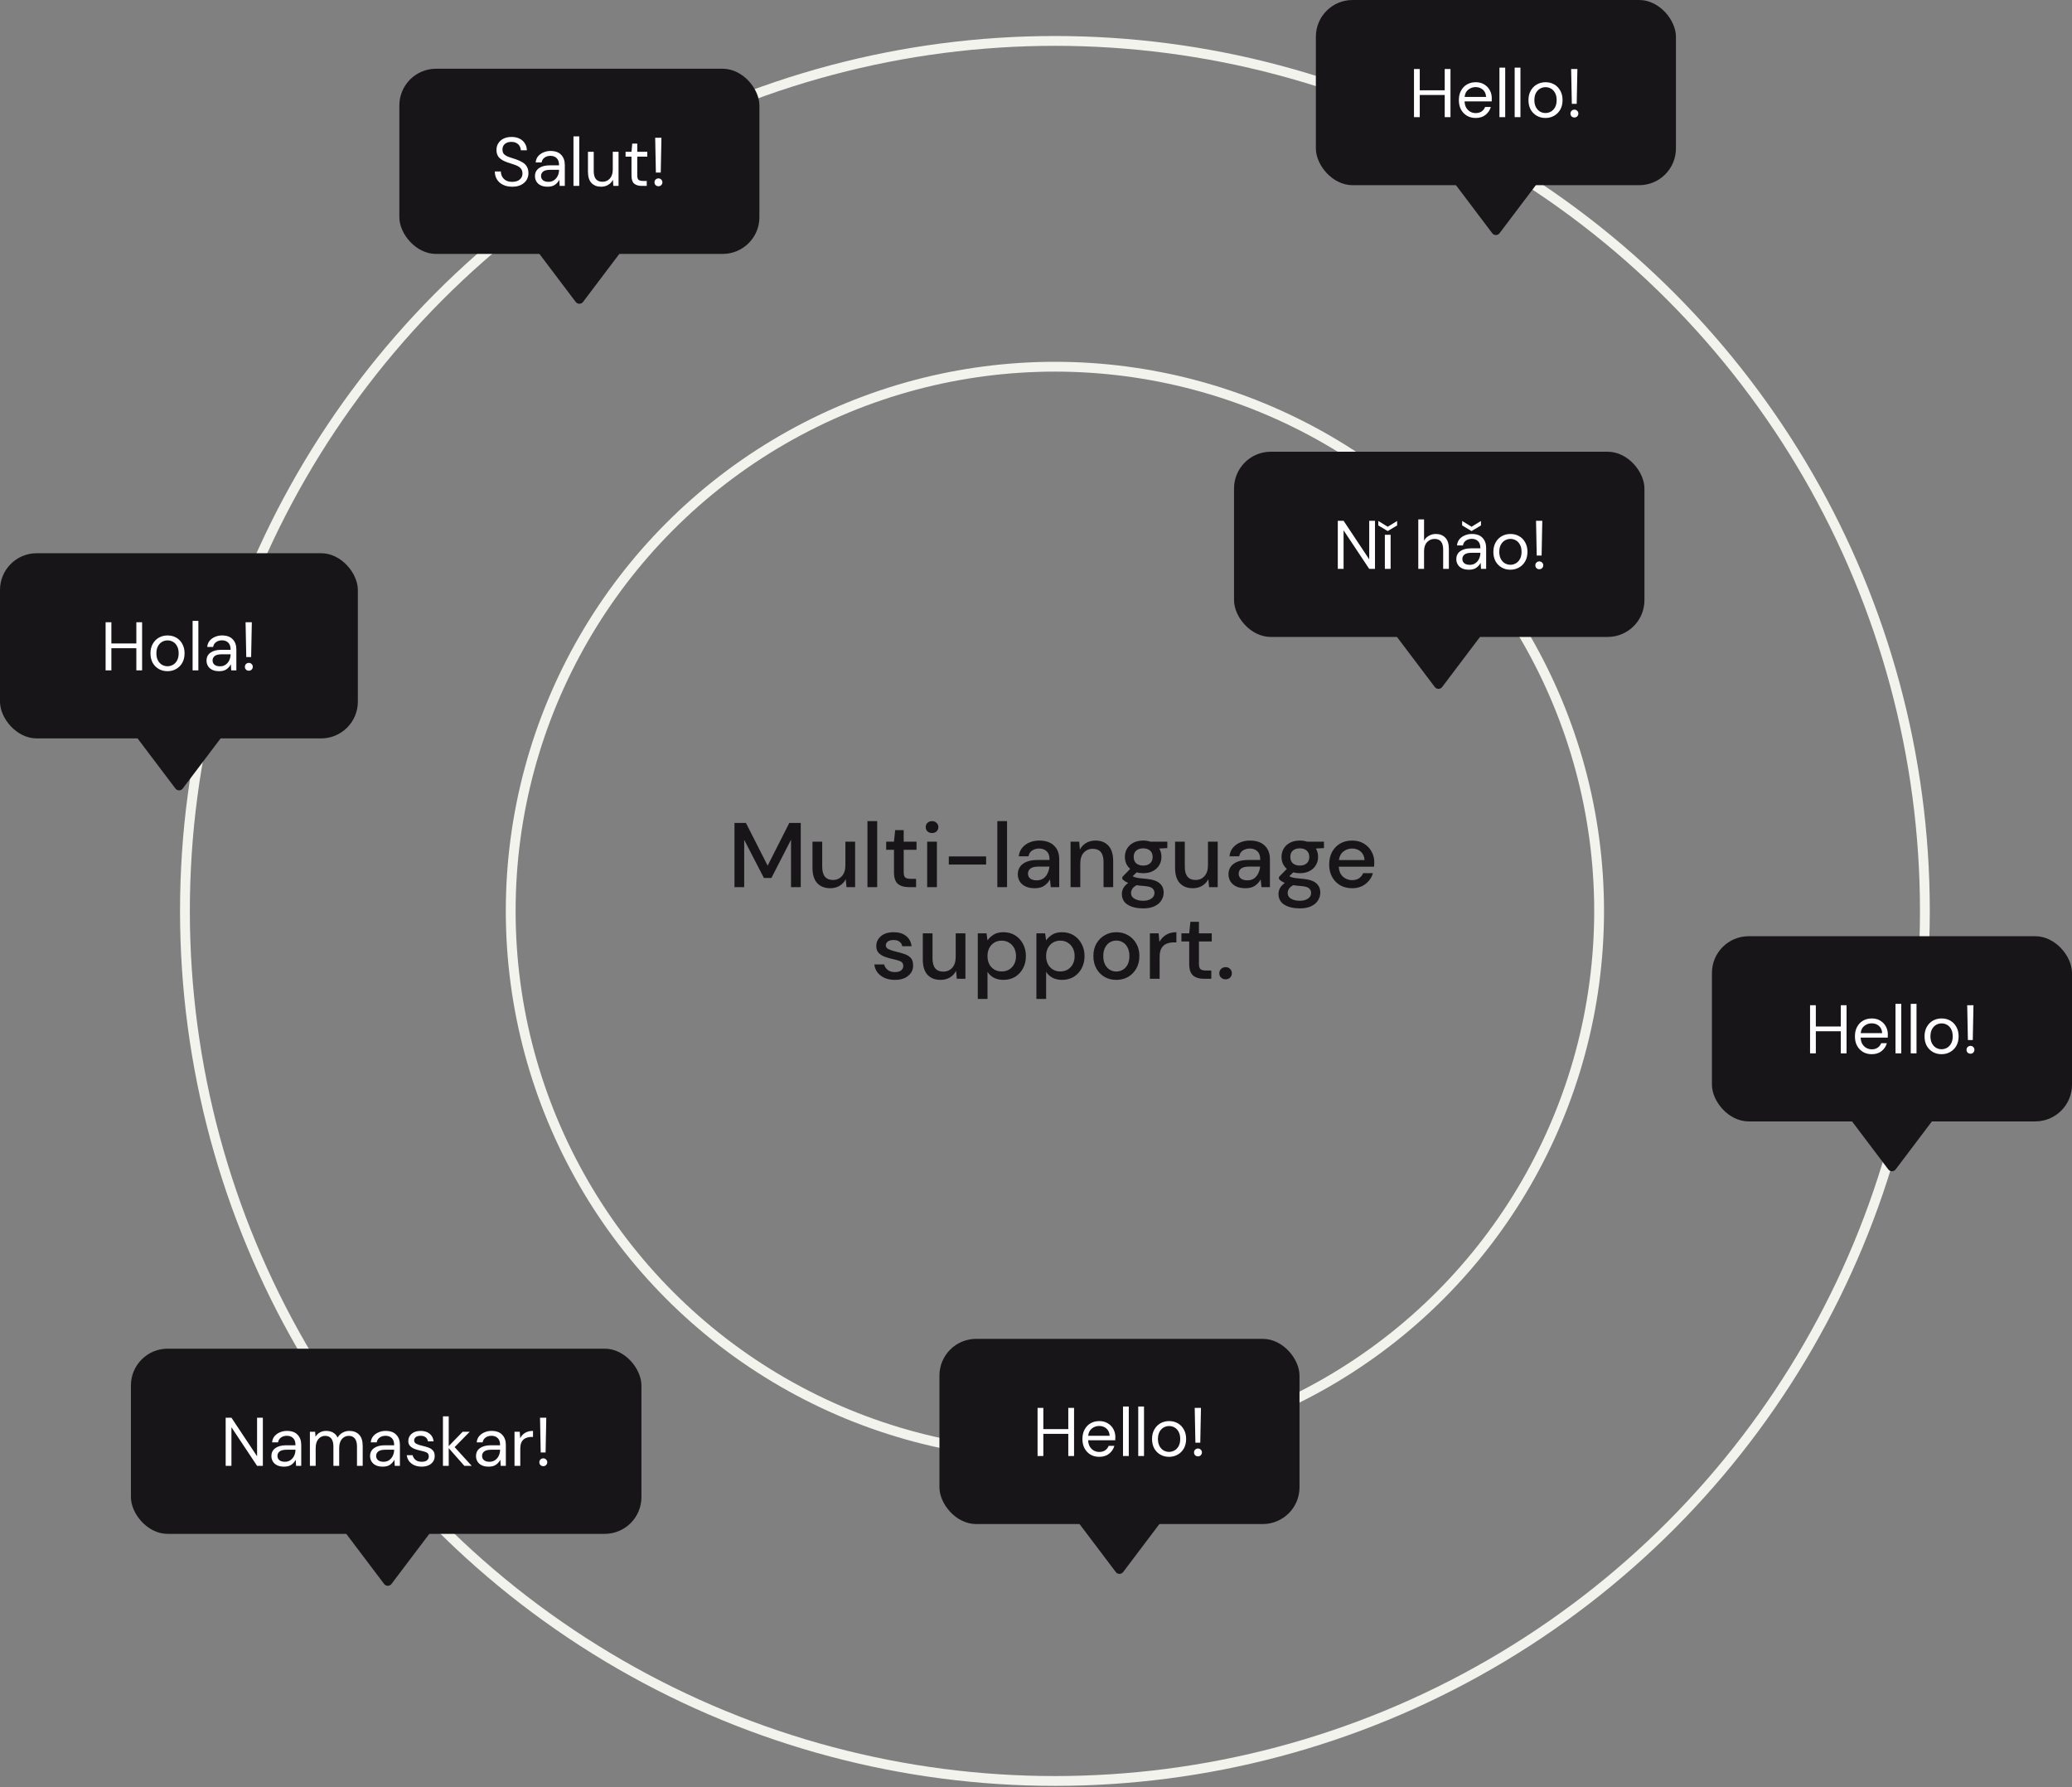 <svg width="633" height="546" viewBox="0 0 633 546" fill="none" xmlns="http://www.w3.org/2000/svg">
<rect x="0" y="0" width="633" height="546" fill="#808080" stroke="none"/>
<path d="M224.384 271V251.4H227.884L234.52 264.448L241.128 251.4H244.628V271H241.66V256.524L235.668 268.2H233.372L227.352 256.552V271H224.384ZM253.622 271.336C251.942 271.336 250.617 270.813 249.646 269.768C248.694 268.723 248.218 267.164 248.218 265.092V257.112H251.186V264.784C251.186 267.472 252.288 268.816 254.49 268.816C255.592 268.816 256.497 268.424 257.206 267.64C257.916 266.856 258.27 265.736 258.27 264.28V257.112H261.238V271H258.606L258.382 268.564C257.953 269.423 257.318 270.104 256.478 270.608C255.657 271.093 254.705 271.336 253.622 271.336ZM265.014 271V250.84H267.982V271H265.014ZM277.564 271C276.202 271 275.119 270.673 274.316 270.02C273.514 269.348 273.112 268.163 273.112 266.464V259.604H270.732V257.112H273.112L273.476 253.584H276.08V257.112H280V259.604H276.08V266.464C276.08 267.229 276.239 267.761 276.556 268.06C276.892 268.34 277.462 268.48 278.264 268.48H279.86V271H277.564ZM284.741 254.48C284.181 254.48 283.714 254.312 283.341 253.976C282.986 253.621 282.809 253.183 282.809 252.66C282.809 252.137 282.986 251.708 283.341 251.372C283.714 251.017 284.181 250.84 284.741 250.84C285.301 250.84 285.758 251.017 286.113 251.372C286.486 251.708 286.673 252.137 286.673 252.66C286.673 253.183 286.486 253.621 286.113 253.976C285.758 254.312 285.301 254.48 284.741 254.48ZM283.257 271V257.112H286.225V271H283.257ZM289.863 264.112V261.62H301.259V264.112H289.863ZM304.69 271V250.84H307.658V271H304.69ZM316.12 271.336C314.944 271.336 313.974 271.14 313.208 270.748C312.443 270.356 311.874 269.843 311.5 269.208C311.127 268.555 310.94 267.845 310.94 267.08C310.94 265.736 311.463 264.672 312.508 263.888C313.554 263.104 315.047 262.712 316.988 262.712H320.628V262.46C320.628 261.377 320.33 260.565 319.732 260.024C319.154 259.483 318.398 259.212 317.464 259.212C316.643 259.212 315.924 259.417 315.308 259.828C314.711 260.22 314.347 260.808 314.216 261.592H311.248C311.342 260.584 311.678 259.725 312.256 259.016C312.854 258.288 313.6 257.737 314.496 257.364C315.411 256.972 316.41 256.776 317.492 256.776C319.434 256.776 320.936 257.289 322 258.316C323.064 259.324 323.596 260.705 323.596 262.46V271H321.02L320.768 268.62C320.376 269.385 319.807 270.029 319.06 270.552C318.314 271.075 317.334 271.336 316.12 271.336ZM316.708 268.928C317.511 268.928 318.183 268.741 318.724 268.368C319.284 267.976 319.714 267.463 320.012 266.828C320.33 266.193 320.526 265.493 320.6 264.728H317.296C316.12 264.728 315.28 264.933 314.776 265.344C314.291 265.755 314.048 266.268 314.048 266.884C314.048 267.519 314.282 268.023 314.748 268.396C315.234 268.751 315.887 268.928 316.708 268.928ZM327.057 271V257.112H329.689L329.913 259.548C330.342 258.689 330.968 258.017 331.789 257.532C332.629 257.028 333.59 256.776 334.673 256.776C336.353 256.776 337.669 257.299 338.621 258.344C339.592 259.389 340.077 260.948 340.077 263.02V271H337.137V263.328C337.137 260.64 336.036 259.296 333.833 259.296C332.732 259.296 331.817 259.688 331.089 260.472C330.38 261.256 330.025 262.376 330.025 263.832V271H327.057ZM349.256 266.744C348.528 266.744 347.856 266.66 347.24 266.492L346.036 267.668C346.242 267.799 346.494 267.911 346.792 268.004C347.091 268.097 347.511 268.181 348.052 268.256C348.594 268.331 349.331 268.405 350.264 268.48C352.112 268.648 353.447 269.096 354.268 269.824C355.09 270.533 355.5 271.485 355.5 272.68C355.5 273.501 355.276 274.276 354.828 275.004C354.399 275.751 353.718 276.348 352.784 276.796C351.87 277.263 350.694 277.496 349.256 277.496C347.315 277.496 345.738 277.123 344.524 276.376C343.33 275.648 342.732 274.537 342.732 273.044C342.732 272.465 342.882 271.887 343.18 271.308C343.498 270.748 343.992 270.216 344.664 269.712C344.272 269.544 343.927 269.367 343.628 269.18C343.348 268.975 343.096 268.769 342.872 268.564V267.892L345.28 265.428C344.198 264.495 343.656 263.272 343.656 261.76C343.656 260.845 343.871 260.015 344.3 259.268C344.748 258.503 345.392 257.896 346.232 257.448C347.072 257 348.08 256.776 349.256 256.776C350.04 256.776 350.768 256.888 351.44 257.112H356.62V259.072L354.156 259.212C354.604 259.977 354.828 260.827 354.828 261.76C354.828 262.693 354.604 263.533 354.156 264.28C353.727 265.027 353.092 265.624 352.252 266.072C351.431 266.52 350.432 266.744 349.256 266.744ZM349.256 264.42C350.115 264.42 350.806 264.196 351.328 263.748C351.87 263.281 352.14 262.628 352.14 261.788C352.14 260.929 351.87 260.276 351.328 259.828C350.806 259.38 350.115 259.156 349.256 259.156C348.379 259.156 347.67 259.38 347.128 259.828C346.606 260.276 346.344 260.929 346.344 261.788C346.344 262.628 346.606 263.281 347.128 263.748C347.67 264.196 348.379 264.42 349.256 264.42ZM345.532 272.764C345.532 273.567 345.887 274.164 346.596 274.556C347.306 274.967 348.192 275.172 349.256 275.172C350.283 275.172 351.114 274.948 351.748 274.5C352.383 274.071 352.7 273.492 352.7 272.764C352.7 272.223 352.486 271.756 352.056 271.364C351.627 270.991 350.815 270.757 349.62 270.664C348.724 270.608 347.931 270.524 347.24 270.412C346.587 270.767 346.139 271.149 345.896 271.56C345.654 271.971 345.532 272.372 345.532 272.764ZM364.392 271.336C362.712 271.336 361.386 270.813 360.416 269.768C359.464 268.723 358.988 267.164 358.988 265.092V257.112H361.956V264.784C361.956 267.472 363.057 268.816 365.26 268.816C366.361 268.816 367.266 268.424 367.976 267.64C368.685 266.856 369.04 265.736 369.04 264.28V257.112H372.008V271H369.376L369.152 268.564C368.722 269.423 368.088 270.104 367.248 270.608C366.426 271.093 365.474 271.336 364.392 271.336ZM380.487 271.336C379.311 271.336 378.341 271.14 377.575 270.748C376.81 270.356 376.241 269.843 375.867 269.208C375.494 268.555 375.307 267.845 375.307 267.08C375.307 265.736 375.83 264.672 376.875 263.888C377.921 263.104 379.414 262.712 381.355 262.712H384.995V262.46C384.995 261.377 384.697 260.565 384.099 260.024C383.521 259.483 382.765 259.212 381.831 259.212C381.01 259.212 380.291 259.417 379.675 259.828C379.078 260.22 378.714 260.808 378.583 261.592H375.615C375.709 260.584 376.045 259.725 376.623 259.016C377.221 258.288 377.967 257.737 378.863 257.364C379.778 256.972 380.777 256.776 381.859 256.776C383.801 256.776 385.303 257.289 386.367 258.316C387.431 259.324 387.963 260.705 387.963 262.46V271H385.387L385.135 268.62C384.743 269.385 384.174 270.029 383.427 270.552C382.681 271.075 381.701 271.336 380.487 271.336ZM381.075 268.928C381.878 268.928 382.55 268.741 383.091 268.368C383.651 267.976 384.081 267.463 384.379 266.828C384.697 266.193 384.893 265.493 384.967 264.728H381.663C380.487 264.728 379.647 264.933 379.143 265.344C378.658 265.755 378.415 266.268 378.415 266.884C378.415 267.519 378.649 268.023 379.115 268.396C379.601 268.751 380.254 268.928 381.075 268.928ZM397.108 266.744C396.38 266.744 395.708 266.66 395.092 266.492L393.888 267.668C394.093 267.799 394.345 267.911 394.644 268.004C394.943 268.097 395.363 268.181 395.904 268.256C396.445 268.331 397.183 268.405 398.116 268.48C399.964 268.648 401.299 269.096 402.12 269.824C402.941 270.533 403.352 271.485 403.352 272.68C403.352 273.501 403.128 274.276 402.68 275.004C402.251 275.751 401.569 276.348 400.636 276.796C399.721 277.263 398.545 277.496 397.108 277.496C395.167 277.496 393.589 277.123 392.376 276.376C391.181 275.648 390.584 274.537 390.584 273.044C390.584 272.465 390.733 271.887 391.032 271.308C391.349 270.748 391.844 270.216 392.516 269.712C392.124 269.544 391.779 269.367 391.48 269.18C391.2 268.975 390.948 268.769 390.724 268.564V267.892L393.132 265.428C392.049 264.495 391.508 263.272 391.508 261.76C391.508 260.845 391.723 260.015 392.152 259.268C392.6 258.503 393.244 257.896 394.084 257.448C394.924 257 395.932 256.776 397.108 256.776C397.892 256.776 398.62 256.888 399.292 257.112H404.472V259.072L402.008 259.212C402.456 259.977 402.68 260.827 402.68 261.76C402.68 262.693 402.456 263.533 402.008 264.28C401.579 265.027 400.944 265.624 400.104 266.072C399.283 266.52 398.284 266.744 397.108 266.744ZM397.108 264.42C397.967 264.42 398.657 264.196 399.18 263.748C399.721 263.281 399.992 262.628 399.992 261.788C399.992 260.929 399.721 260.276 399.18 259.828C398.657 259.38 397.967 259.156 397.108 259.156C396.231 259.156 395.521 259.38 394.98 259.828C394.457 260.276 394.196 260.929 394.196 261.788C394.196 262.628 394.457 263.281 394.98 263.748C395.521 264.196 396.231 264.42 397.108 264.42ZM393.384 272.764C393.384 273.567 393.739 274.164 394.448 274.556C395.157 274.967 396.044 275.172 397.108 275.172C398.135 275.172 398.965 274.948 399.6 274.5C400.235 274.071 400.552 273.492 400.552 272.764C400.552 272.223 400.337 271.756 399.908 271.364C399.479 270.991 398.667 270.757 397.472 270.664C396.576 270.608 395.783 270.524 395.092 270.412C394.439 270.767 393.991 271.149 393.748 271.56C393.505 271.971 393.384 272.372 393.384 272.764ZM413.068 271.336C411.706 271.336 410.492 271.037 409.428 270.44C408.383 269.824 407.562 268.975 406.964 267.892C406.367 266.809 406.068 265.549 406.068 264.112C406.068 262.656 406.358 261.377 406.936 260.276C407.534 259.175 408.355 258.316 409.4 257.7C410.464 257.084 411.696 256.776 413.096 256.776C414.459 256.776 415.644 257.084 416.652 257.7C417.66 258.297 418.444 259.1 419.004 260.108C419.564 261.116 419.844 262.227 419.844 263.44C419.844 263.627 419.835 263.832 419.816 264.056C419.816 264.261 419.807 264.495 419.788 264.756H408.98C409.074 266.1 409.512 267.127 410.296 267.836C411.099 268.527 412.023 268.872 413.068 268.872C413.908 268.872 414.608 268.685 415.168 268.312C415.747 267.92 416.176 267.397 416.456 266.744H419.424C419.051 268.051 418.304 269.143 417.184 270.02C416.083 270.897 414.711 271.336 413.068 271.336ZM413.068 259.212C412.079 259.212 411.202 259.511 410.436 260.108C409.671 260.687 409.204 261.564 409.036 262.74H416.876C416.82 261.657 416.438 260.799 415.728 260.164C415.019 259.529 414.132 259.212 413.068 259.212ZM273.415 299.336C271.661 299.336 270.214 298.907 269.075 298.048C267.937 297.189 267.283 296.051 267.115 294.632H270.111C270.261 295.267 270.615 295.817 271.175 296.284C271.735 296.732 272.473 296.956 273.387 296.956C274.283 296.956 274.937 296.769 275.347 296.396C275.758 296.023 275.963 295.593 275.963 295.108C275.963 294.399 275.674 293.923 275.095 293.68C274.535 293.419 273.751 293.185 272.743 292.98C271.959 292.812 271.175 292.588 270.391 292.308C269.626 292.028 268.982 291.636 268.459 291.132C267.955 290.609 267.703 289.909 267.703 289.032C267.703 287.819 268.17 286.811 269.103 286.008C270.037 285.187 271.343 284.776 273.023 284.776C274.573 284.776 275.823 285.149 276.775 285.896C277.746 286.643 278.315 287.697 278.483 289.06H275.627C275.534 288.463 275.254 287.996 274.787 287.66C274.339 287.324 273.733 287.156 272.967 287.156C272.221 287.156 271.642 287.315 271.231 287.632C270.821 287.931 270.615 288.323 270.615 288.808C270.615 289.293 270.895 289.676 271.455 289.956C272.034 290.236 272.79 290.488 273.723 290.712C274.657 290.917 275.515 291.16 276.299 291.44C277.102 291.701 277.746 292.093 278.231 292.616C278.717 293.139 278.959 293.904 278.959 294.912C278.978 296.181 278.483 297.236 277.475 298.076C276.486 298.916 275.133 299.336 273.415 299.336ZM287.323 299.336C285.643 299.336 284.318 298.813 283.347 297.768C282.395 296.723 281.919 295.164 281.919 293.092V285.112H284.887V292.784C284.887 295.472 285.989 296.816 288.191 296.816C289.293 296.816 290.198 296.424 290.907 295.64C291.617 294.856 291.971 293.736 291.971 292.28V285.112H294.939V299H292.307L292.083 296.564C291.654 297.423 291.019 298.104 290.179 298.608C289.358 299.093 288.406 299.336 287.323 299.336ZM298.715 305.16V285.112H301.375L301.683 287.268C302.131 286.615 302.747 286.036 303.531 285.532C304.315 285.028 305.323 284.776 306.555 284.776C307.899 284.776 309.084 285.093 310.111 285.728C311.138 286.363 311.94 287.231 312.519 288.332C313.116 289.433 313.415 290.684 313.415 292.084C313.415 293.484 313.116 294.735 312.519 295.836C311.94 296.919 311.138 297.777 310.111 298.412C309.084 299.028 307.89 299.336 306.527 299.336C305.444 299.336 304.483 299.121 303.643 298.692C302.822 298.263 302.168 297.656 301.683 296.872V305.16H298.715ZM306.023 296.76C307.292 296.76 308.338 296.331 309.159 295.472C309.98 294.595 310.391 293.456 310.391 292.056C310.391 291.141 310.204 290.329 309.831 289.62C309.458 288.911 308.944 288.36 308.291 287.968C307.638 287.557 306.882 287.352 306.023 287.352C304.754 287.352 303.708 287.791 302.887 288.668C302.084 289.545 301.683 290.675 301.683 292.056C301.683 293.456 302.084 294.595 302.887 295.472C303.708 296.331 304.754 296.76 306.023 296.76ZM316.625 305.16V285.112H319.285L319.593 287.268C320.041 286.615 320.657 286.036 321.441 285.532C322.225 285.028 323.233 284.776 324.465 284.776C325.809 284.776 326.995 285.093 328.021 285.728C329.048 286.363 329.851 287.231 330.429 288.332C331.027 289.433 331.325 290.684 331.325 292.084C331.325 293.484 331.027 294.735 330.429 295.836C329.851 296.919 329.048 297.777 328.021 298.412C326.995 299.028 325.8 299.336 324.437 299.336C323.355 299.336 322.393 299.121 321.553 298.692C320.732 298.263 320.079 297.656 319.593 296.872V305.16H316.625ZM323.933 296.76C325.203 296.76 326.248 296.331 327.069 295.472C327.891 294.595 328.301 293.456 328.301 292.056C328.301 291.141 328.115 290.329 327.741 289.62C327.368 288.911 326.855 288.36 326.201 287.968C325.548 287.557 324.792 287.352 323.933 287.352C322.664 287.352 321.619 287.791 320.797 288.668C319.995 289.545 319.593 290.675 319.593 292.056C319.593 293.456 319.995 294.595 320.797 295.472C321.619 296.331 322.664 296.76 323.933 296.76ZM341.031 299.336C339.706 299.336 338.511 299.037 337.447 298.44C336.402 297.824 335.571 296.975 334.955 295.892C334.339 294.791 334.031 293.512 334.031 292.056C334.031 290.6 334.339 289.331 334.955 288.248C335.59 287.147 336.439 286.297 337.503 285.7C338.567 285.084 339.753 284.776 341.059 284.776C342.385 284.776 343.57 285.084 344.615 285.7C345.679 286.297 346.519 287.147 347.135 288.248C347.77 289.331 348.087 290.6 348.087 292.056C348.087 293.512 347.77 294.791 347.135 295.892C346.519 296.975 345.679 297.824 344.615 298.44C343.551 299.037 342.357 299.336 341.031 299.336ZM341.031 296.788C341.741 296.788 342.394 296.611 342.991 296.256C343.607 295.901 344.102 295.379 344.475 294.688C344.849 293.979 345.035 293.101 345.035 292.056C345.035 291.011 344.849 290.143 344.475 289.452C344.121 288.743 343.635 288.211 343.019 287.856C342.422 287.501 341.769 287.324 341.059 287.324C340.35 287.324 339.687 287.501 339.071 287.856C338.474 288.211 337.989 288.743 337.615 289.452C337.242 290.143 337.055 291.011 337.055 292.056C337.055 293.101 337.242 293.979 337.615 294.688C337.989 295.379 338.474 295.901 339.071 296.256C339.669 296.611 340.322 296.788 341.031 296.788ZM351.297 299V285.112H353.957L354.209 287.744C354.694 286.829 355.366 286.111 356.225 285.588C357.102 285.047 358.157 284.776 359.389 284.776V287.884H358.577C357.756 287.884 357.018 288.024 356.365 288.304C355.73 288.565 355.217 289.023 354.825 289.676C354.452 290.311 354.265 291.197 354.265 292.336V299H351.297ZM367.758 299C366.395 299 365.312 298.673 364.51 298.02C363.707 297.348 363.306 296.163 363.306 294.464V287.604H360.926V285.112H363.306L363.67 281.584H366.274V285.112H370.194V287.604H366.274V294.464C366.274 295.229 366.432 295.761 366.75 296.06C367.086 296.34 367.655 296.48 368.458 296.48H370.054V299H367.758ZM374.43 299.168C373.87 299.168 373.403 298.991 373.03 298.636C372.675 298.263 372.498 297.824 372.498 297.32C372.498 296.797 372.675 296.359 373.03 296.004C373.403 295.631 373.87 295.444 374.43 295.444C374.99 295.444 375.447 295.631 375.802 296.004C376.157 296.359 376.334 296.797 376.334 297.32C376.334 297.824 376.157 298.263 375.802 298.636C375.447 298.991 374.99 299.168 374.43 299.168Z" fill="#171517"/>
<circle cx="322.278" cy="278.278" r="166.254" stroke="#F1F3EC" stroke-width="3"/>
<circle cx="322.278" cy="278.278" r="265.778" stroke="#F1F3EC" stroke-width="3"/>
<rect x="122" y="21" width="110" height="56.572" rx="11.221" fill="#171517"/>
<path d="M156.485 57.038C155.407 57.038 154.469 56.842 153.671 56.45C152.873 56.058 152.257 55.512 151.823 54.812C151.389 54.112 151.172 53.3 151.172 52.376H153.02C153.02 52.95 153.153 53.482 153.419 53.972C153.685 54.448 154.07 54.833 154.574 55.127C155.092 55.407 155.729 55.547 156.485 55.547C157.479 55.547 158.249 55.309 158.795 54.833C159.341 54.357 159.614 53.762 159.614 53.048C159.614 52.46 159.488 51.991 159.236 51.641C158.984 51.277 158.641 50.983 158.207 50.759C157.787 50.535 157.297 50.339 156.737 50.171C156.191 50.003 155.617 49.814 155.015 49.604C153.881 49.212 153.041 48.729 152.495 48.155C151.949 47.567 151.676 46.804 151.676 45.866C151.662 45.082 151.844 44.389 152.222 43.787C152.6 43.171 153.132 42.695 153.818 42.359C154.518 42.009 155.344 41.834 156.296 41.834C157.234 41.834 158.046 42.009 158.732 42.359C159.432 42.709 159.971 43.192 160.349 43.808C160.741 44.424 160.944 45.124 160.958 45.908H159.11C159.11 45.502 159.005 45.103 158.795 44.711C158.585 44.305 158.263 43.976 157.829 43.724C157.409 43.472 156.877 43.346 156.233 43.346C155.435 43.332 154.777 43.535 154.259 43.955C153.755 44.375 153.503 44.956 153.503 45.698C153.503 46.328 153.678 46.811 154.028 47.147C154.392 47.483 154.896 47.763 155.54 47.987C156.184 48.197 156.926 48.442 157.766 48.722C158.466 48.974 159.096 49.268 159.656 49.604C160.216 49.94 160.65 50.374 160.958 50.906C161.28 51.438 161.441 52.117 161.441 52.943C161.441 53.643 161.259 54.308 160.895 54.938C160.531 55.554 159.978 56.058 159.236 56.45C158.508 56.842 157.591 57.038 156.485 57.038ZM167.302 57.038C166.434 57.038 165.713 56.891 165.139 56.597C164.565 56.303 164.138 55.911 163.858 55.421C163.578 54.931 163.438 54.399 163.438 53.825C163.438 52.761 163.844 51.942 164.656 51.368C165.468 50.794 166.574 50.507 167.974 50.507H170.788V50.381C170.788 49.471 170.55 48.785 170.074 48.323C169.598 47.847 168.961 47.609 168.163 47.609C167.477 47.609 166.882 47.784 166.378 48.134C165.888 48.47 165.58 48.967 165.454 49.625H163.648C163.718 48.869 163.97 48.232 164.404 47.714C164.852 47.196 165.405 46.804 166.063 46.538C166.721 46.258 167.421 46.118 168.163 46.118C169.619 46.118 170.711 46.51 171.439 47.294C172.181 48.064 172.552 49.093 172.552 50.381V56.786H170.977L170.872 54.917C170.578 55.505 170.144 56.009 169.57 56.429C169.01 56.835 168.254 57.038 167.302 57.038ZM167.575 55.547C168.247 55.547 168.821 55.372 169.297 55.022C169.787 54.672 170.158 54.217 170.41 53.657C170.662 53.097 170.788 52.509 170.788 51.893V51.872H168.121C167.085 51.872 166.35 52.054 165.916 52.418C165.496 52.768 165.286 53.209 165.286 53.741C165.286 54.287 165.482 54.728 165.874 55.064C166.28 55.386 166.847 55.547 167.575 55.547ZM175.199 56.786V41.666H176.963V56.786H175.199ZM183.655 57.038C182.423 57.038 181.443 56.667 180.715 55.925C179.987 55.169 179.623 54.014 179.623 52.46V46.37H181.387V52.271C181.387 54.441 182.276 55.526 184.054 55.526C184.964 55.526 185.713 55.204 186.301 54.56C186.903 53.902 187.204 52.971 187.204 51.767V46.37H188.968V56.786H187.372L187.246 54.917C186.924 55.575 186.441 56.093 185.797 56.471C185.167 56.849 184.453 57.038 183.655 57.038ZM195.987 56.786C195.035 56.786 194.286 56.555 193.74 56.093C193.194 55.631 192.921 54.798 192.921 53.594V47.861H191.115V46.37H192.921L193.152 43.871H194.685V46.37H197.751V47.861H194.685V53.594C194.685 54.252 194.818 54.7 195.084 54.938C195.35 55.162 195.819 55.274 196.491 55.274H197.583V56.786H195.987ZM200.37 52.712L200.16 42.086H202.071L201.861 52.712H200.37ZM201.168 56.891C200.818 56.891 200.524 56.779 200.286 56.555C200.062 56.317 199.95 56.03 199.95 55.694C199.95 55.358 200.062 55.078 200.286 54.854C200.524 54.616 200.818 54.497 201.168 54.497C201.504 54.497 201.784 54.616 202.008 54.854C202.246 55.078 202.365 55.358 202.365 55.694C202.365 56.03 202.246 56.317 202.008 56.555C201.784 56.779 201.504 56.891 201.168 56.891Z" fill="white"/>
<path d="M178.119 92.239C177.558 92.982 176.442 92.982 175.881 92.239L159.918 71.107C159.22 70.183 159.879 68.859 161.037 68.859H192.963C194.121 68.859 194.78 70.183 194.082 71.107L178.119 92.239Z" fill="#171517"/>
<rect x="402" width="110" height="56.572" rx="11.221" fill="#171517"/>
<path d="M431.976 35.786V21.086H433.74V27.575H441.363V21.086H443.127V35.786H441.363V29.024H433.74V35.786H431.976ZM450.807 36.038C449.813 36.038 448.931 35.814 448.161 35.366C447.391 34.904 446.782 34.267 446.334 33.455C445.9 32.643 445.683 31.684 445.683 30.578C445.683 29.486 445.9 28.534 446.334 27.722C446.768 26.896 447.37 26.259 448.14 25.811C448.924 25.349 449.827 25.118 450.849 25.118C451.857 25.118 452.725 25.349 453.453 25.811C454.195 26.259 454.762 26.854 455.154 27.596C455.546 28.338 455.742 29.136 455.742 29.99C455.742 30.144 455.735 30.298 455.721 30.452C455.721 30.606 455.721 30.781 455.721 30.977H447.426C447.468 31.775 447.65 32.44 447.972 32.972C448.308 33.49 448.721 33.882 449.211 34.148C449.715 34.414 450.247 34.547 450.807 34.547C451.535 34.547 452.144 34.379 452.634 34.043C453.124 33.707 453.481 33.252 453.705 32.678H455.448C455.168 33.644 454.629 34.449 453.831 35.093C453.047 35.723 452.039 36.038 450.807 36.038ZM450.807 26.609C449.967 26.609 449.218 26.868 448.56 27.386C447.916 27.89 447.545 28.632 447.447 29.612H453.999C453.957 28.674 453.635 27.939 453.033 27.407C452.431 26.875 451.689 26.609 450.807 26.609ZM458.08 35.786V20.666H459.844V35.786H458.08ZM462.735 35.786V20.666H464.499V35.786H462.735ZM472.136 36.038C471.156 36.038 470.274 35.814 469.49 35.366C468.706 34.918 468.083 34.288 467.621 33.476C467.173 32.65 466.949 31.684 466.949 30.578C466.949 29.472 467.18 28.513 467.642 27.701C468.104 26.875 468.727 26.238 469.511 25.79C470.309 25.342 471.198 25.118 472.178 25.118C473.158 25.118 474.04 25.342 474.824 25.79C475.608 26.238 476.224 26.875 476.672 27.701C477.134 28.513 477.365 29.472 477.365 30.578C477.365 31.684 477.134 32.65 476.672 33.476C476.21 34.288 475.58 34.918 474.782 35.366C473.998 35.814 473.116 36.038 472.136 36.038ZM472.136 34.526C472.738 34.526 473.298 34.379 473.816 34.085C474.334 33.791 474.754 33.35 475.076 32.762C475.398 32.174 475.559 31.446 475.559 30.578C475.559 29.71 475.398 28.982 475.076 28.394C474.768 27.806 474.355 27.365 473.837 27.071C473.319 26.777 472.766 26.63 472.178 26.63C471.576 26.63 471.016 26.777 470.498 27.071C469.98 27.365 469.56 27.806 469.238 28.394C468.916 28.982 468.755 29.71 468.755 30.578C468.755 31.446 468.916 32.174 469.238 32.762C469.56 33.35 469.973 33.791 470.477 34.085C470.995 34.379 471.548 34.526 472.136 34.526ZM480.196 31.712L479.986 21.086H481.897L481.687 31.712H480.196ZM480.994 35.891C480.644 35.891 480.35 35.779 480.112 35.555C479.888 35.317 479.776 35.03 479.776 34.694C479.776 34.358 479.888 34.078 480.112 33.854C480.35 33.616 480.644 33.497 480.994 33.497C481.33 33.497 481.61 33.616 481.834 33.854C482.072 34.078 482.191 34.358 482.191 34.694C482.191 35.03 482.072 35.317 481.834 35.555C481.61 35.779 481.33 35.891 480.994 35.891Z" fill="white"/>
<path d="M458.119 71.239C457.558 71.982 456.442 71.982 455.881 71.239L439.918 50.107C439.22 49.183 439.879 47.859 441.037 47.859H472.963C474.121 47.859 474.78 49.183 474.082 50.107L458.119 71.239Z" fill="#171517"/>
<rect x="523" y="286" width="110" height="56.572" rx="11.221" fill="#171517"/>
<path d="M552.976 321.786V307.086H554.74V313.575H562.363V307.086H564.127V321.786H562.363V315.024H554.74V321.786H552.976ZM571.807 322.038C570.813 322.038 569.931 321.814 569.161 321.366C568.391 320.904 567.782 320.267 567.334 319.455C566.9 318.643 566.683 317.684 566.683 316.578C566.683 315.486 566.9 314.534 567.334 313.722C567.768 312.896 568.37 312.259 569.14 311.811C569.924 311.349 570.827 311.118 571.849 311.118C572.857 311.118 573.725 311.349 574.453 311.811C575.195 312.259 575.762 312.854 576.154 313.596C576.546 314.338 576.742 315.136 576.742 315.99C576.742 316.144 576.735 316.298 576.721 316.452C576.721 316.606 576.721 316.781 576.721 316.977H568.426C568.468 317.775 568.65 318.44 568.972 318.972C569.308 319.49 569.721 319.882 570.211 320.148C570.715 320.414 571.247 320.547 571.807 320.547C572.535 320.547 573.144 320.379 573.634 320.043C574.124 319.707 574.481 319.252 574.705 318.678H576.448C576.168 319.644 575.629 320.449 574.831 321.093C574.047 321.723 573.039 322.038 571.807 322.038ZM571.807 312.609C570.967 312.609 570.218 312.868 569.56 313.386C568.916 313.89 568.545 314.632 568.447 315.612H574.999C574.957 314.674 574.635 313.939 574.033 313.407C573.431 312.875 572.689 312.609 571.807 312.609ZM579.08 321.786V306.666H580.844V321.786H579.08ZM583.735 321.786V306.666H585.499V321.786H583.735ZM593.136 322.038C592.156 322.038 591.274 321.814 590.49 321.366C589.706 320.918 589.083 320.288 588.621 319.476C588.173 318.65 587.949 317.684 587.949 316.578C587.949 315.472 588.18 314.513 588.642 313.701C589.104 312.875 589.727 312.238 590.511 311.79C591.309 311.342 592.198 311.118 593.178 311.118C594.158 311.118 595.04 311.342 595.824 311.79C596.608 312.238 597.224 312.875 597.672 313.701C598.134 314.513 598.365 315.472 598.365 316.578C598.365 317.684 598.134 318.65 597.672 319.476C597.21 320.288 596.58 320.918 595.782 321.366C594.998 321.814 594.116 322.038 593.136 322.038ZM593.136 320.526C593.738 320.526 594.298 320.379 594.816 320.085C595.334 319.791 595.754 319.35 596.076 318.762C596.398 318.174 596.559 317.446 596.559 316.578C596.559 315.71 596.398 314.982 596.076 314.394C595.768 313.806 595.355 313.365 594.837 313.071C594.319 312.777 593.766 312.63 593.178 312.63C592.576 312.63 592.016 312.777 591.498 313.071C590.98 313.365 590.56 313.806 590.238 314.394C589.916 314.982 589.755 315.71 589.755 316.578C589.755 317.446 589.916 318.174 590.238 318.762C590.56 319.35 590.973 319.791 591.477 320.085C591.995 320.379 592.548 320.526 593.136 320.526ZM601.196 317.712L600.986 307.086H602.897L602.687 317.712H601.196ZM601.994 321.891C601.644 321.891 601.35 321.779 601.112 321.555C600.888 321.317 600.776 321.03 600.776 320.694C600.776 320.358 600.888 320.078 601.112 319.854C601.35 319.616 601.644 319.497 601.994 319.497C602.33 319.497 602.61 319.616 602.834 319.854C603.072 320.078 603.191 320.358 603.191 320.694C603.191 321.03 603.072 321.317 602.834 321.555C602.61 321.779 602.33 321.891 601.994 321.891Z" fill="white"/>
<path d="M579.119 357.239C578.558 357.982 577.442 357.982 576.881 357.239L560.918 336.107C560.22 335.183 560.879 333.859 562.037 333.859H593.963C595.121 333.859 595.78 335.183 595.082 336.107L579.119 357.239Z" fill="#171517"/>
<rect x="287" y="409" width="110" height="56.572" rx="11.221" fill="#171517"/>
<path d="M316.976 444.786V430.086H318.74V436.575H326.363V430.086H328.127V444.786H326.363V438.024H318.74V444.786H316.976ZM335.807 445.038C334.813 445.038 333.931 444.814 333.161 444.366C332.391 443.904 331.782 443.267 331.334 442.455C330.9 441.643 330.683 440.684 330.683 439.578C330.683 438.486 330.9 437.534 331.334 436.722C331.768 435.896 332.37 435.259 333.14 434.811C333.924 434.349 334.827 434.118 335.849 434.118C336.857 434.118 337.725 434.349 338.453 434.811C339.195 435.259 339.762 435.854 340.154 436.596C340.546 437.338 340.742 438.136 340.742 438.99C340.742 439.144 340.735 439.298 340.721 439.452C340.721 439.606 340.721 439.781 340.721 439.977H332.426C332.468 440.775 332.65 441.44 332.972 441.972C333.308 442.49 333.721 442.882 334.211 443.148C334.715 443.414 335.247 443.547 335.807 443.547C336.535 443.547 337.144 443.379 337.634 443.043C338.124 442.707 338.481 442.252 338.705 441.678H340.448C340.168 442.644 339.629 443.449 338.831 444.093C338.047 444.723 337.039 445.038 335.807 445.038ZM335.807 435.609C334.967 435.609 334.218 435.868 333.56 436.386C332.916 436.89 332.545 437.632 332.447 438.612H338.999C338.957 437.674 338.635 436.939 338.033 436.407C337.431 435.875 336.689 435.609 335.807 435.609ZM343.08 444.786V429.666H344.844V444.786H343.08ZM347.735 444.786V429.666H349.499V444.786H347.735ZM357.136 445.038C356.156 445.038 355.274 444.814 354.49 444.366C353.706 443.918 353.083 443.288 352.621 442.476C352.173 441.65 351.949 440.684 351.949 439.578C351.949 438.472 352.18 437.513 352.642 436.701C353.104 435.875 353.727 435.238 354.511 434.79C355.309 434.342 356.198 434.118 357.178 434.118C358.158 434.118 359.04 434.342 359.824 434.79C360.608 435.238 361.224 435.875 361.672 436.701C362.134 437.513 362.365 438.472 362.365 439.578C362.365 440.684 362.134 441.65 361.672 442.476C361.21 443.288 360.58 443.918 359.782 444.366C358.998 444.814 358.116 445.038 357.136 445.038ZM357.136 443.526C357.738 443.526 358.298 443.379 358.816 443.085C359.334 442.791 359.754 442.35 360.076 441.762C360.398 441.174 360.559 440.446 360.559 439.578C360.559 438.71 360.398 437.982 360.076 437.394C359.768 436.806 359.355 436.365 358.837 436.071C358.319 435.777 357.766 435.63 357.178 435.63C356.576 435.63 356.016 435.777 355.498 436.071C354.98 436.365 354.56 436.806 354.238 437.394C353.916 437.982 353.755 438.71 353.755 439.578C353.755 440.446 353.916 441.174 354.238 441.762C354.56 442.35 354.973 442.791 355.477 443.085C355.995 443.379 356.548 443.526 357.136 443.526ZM365.196 440.712L364.986 430.086H366.897L366.687 440.712H365.196ZM365.994 444.891C365.644 444.891 365.35 444.779 365.112 444.555C364.888 444.317 364.776 444.03 364.776 443.694C364.776 443.358 364.888 443.078 365.112 442.854C365.35 442.616 365.644 442.497 365.994 442.497C366.33 442.497 366.61 442.616 366.834 442.854C367.072 443.078 367.191 443.358 367.191 443.694C367.191 444.03 367.072 444.317 366.834 444.555C366.61 444.779 366.33 444.891 365.994 444.891Z" fill="white"/>
<path d="M343.119 480.239C342.558 480.982 341.442 480.982 340.881 480.239L324.918 459.107C324.22 458.183 324.879 456.859 326.037 456.859H357.963C359.121 456.859 359.78 458.183 359.082 459.107L343.119 480.239Z" fill="#171517"/>
<path d="M440.576 209.879C440.015 210.622 438.899 210.622 438.337 209.879L422.374 188.747C421.676 187.823 422.336 186.499 423.494 186.499H455.42C456.578 186.499 457.237 187.823 456.539 188.747L440.576 209.879Z" fill="#171517"/>
<rect x="377" y="138" width="125.379" height="56.572" rx="11.221" fill="#171517"/>
<path d="M408.702 173.786V159.086H410.466L418.299 170.867V159.086H420.063V173.786H418.299L410.466 162.005V173.786H408.702ZM423.076 173.786V163.37H424.84V173.786H423.076ZM423.95 162.236L421.073 160.514V159.149L423.95 160.913L426.827 159.149V160.514L423.95 162.236ZM433.289 173.786V158.666H435.053V165.155C435.403 164.511 435.9 164.014 436.544 163.664C437.188 163.3 437.888 163.118 438.644 163.118C439.848 163.118 440.814 163.496 441.542 164.252C442.27 164.994 442.634 166.142 442.634 167.696V173.786H440.891V167.885C440.891 165.715 440.016 164.63 438.266 164.63C437.356 164.63 436.593 164.959 435.977 165.617C435.361 166.261 435.053 167.185 435.053 168.389V173.786H433.289ZM448.771 174.038C447.903 174.038 447.182 173.891 446.608 173.597C446.034 173.303 445.607 172.911 445.327 172.421C445.047 171.931 444.907 171.399 444.907 170.825C444.907 169.761 445.313 168.942 446.125 168.368C446.937 167.794 448.043 167.507 449.443 167.507H452.257V167.381C452.257 166.471 452.019 165.785 451.543 165.323C451.067 164.847 450.43 164.609 449.632 164.609C448.946 164.609 448.351 164.784 447.847 165.134C447.357 165.47 447.049 165.967 446.923 166.625H445.117C445.187 165.869 445.439 165.232 445.873 164.714C446.321 164.196 446.874 163.804 447.532 163.538C448.19 163.258 448.89 163.118 449.632 163.118C451.088 163.118 452.18 163.51 452.908 164.294C453.65 165.064 454.021 166.093 454.021 167.381V173.786H452.446L452.341 171.917C452.047 172.505 451.613 173.009 451.039 173.429C450.479 173.835 449.723 174.038 448.771 174.038ZM449.044 172.547C449.716 172.547 450.29 172.372 450.766 172.022C451.256 171.672 451.627 171.217 451.879 170.657C452.131 170.097 452.257 169.509 452.257 168.893V168.872H449.59C448.554 168.872 447.819 169.054 447.385 169.418C446.965 169.768 446.755 170.209 446.755 170.741C446.755 171.287 446.951 171.728 447.343 172.064C447.749 172.386 448.316 172.547 449.044 172.547ZM449.564 162.236L446.687 160.514V159.149L449.564 160.913L452.441 159.149V160.514L449.564 162.236ZM461.414 174.038C460.434 174.038 459.552 173.814 458.768 173.366C457.984 172.918 457.361 172.288 456.899 171.476C456.451 170.65 456.227 169.684 456.227 168.578C456.227 167.472 456.458 166.513 456.92 165.701C457.382 164.875 458.005 164.238 458.789 163.79C459.587 163.342 460.476 163.118 461.456 163.118C462.436 163.118 463.318 163.342 464.102 163.79C464.886 164.238 465.502 164.875 465.95 165.701C466.412 166.513 466.643 167.472 466.643 168.578C466.643 169.684 466.412 170.65 465.95 171.476C465.488 172.288 464.858 172.918 464.06 173.366C463.276 173.814 462.394 174.038 461.414 174.038ZM461.414 172.526C462.016 172.526 462.576 172.379 463.094 172.085C463.612 171.791 464.032 171.35 464.354 170.762C464.676 170.174 464.837 169.446 464.837 168.578C464.837 167.71 464.676 166.982 464.354 166.394C464.046 165.806 463.633 165.365 463.115 165.071C462.597 164.777 462.044 164.63 461.456 164.63C460.854 164.63 460.294 164.777 459.776 165.071C459.258 165.365 458.838 165.806 458.516 166.394C458.194 166.982 458.033 167.71 458.033 168.578C458.033 169.446 458.194 170.174 458.516 170.762C458.838 171.35 459.251 171.791 459.755 172.085C460.273 172.379 460.826 172.526 461.414 172.526ZM469.473 169.712L469.263 159.086H471.174L470.964 169.712H469.473ZM470.271 173.891C469.921 173.891 469.627 173.779 469.389 173.555C469.165 173.317 469.053 173.03 469.053 172.694C469.053 172.358 469.165 172.078 469.389 171.854C469.627 171.616 469.921 171.497 470.271 171.497C470.607 171.497 470.887 171.616 471.111 171.854C471.349 172.078 471.468 172.358 471.468 172.694C471.468 173.03 471.349 173.317 471.111 173.555C470.887 173.779 470.607 173.891 470.271 173.891Z" fill="white"/>
<path d="M55.83 240.879C55.268 241.621 54.152 241.621 53.591 240.879L37.628 219.747C36.93 218.823 37.589 217.499 38.747 217.499H70.674C71.832 217.499 72.491 218.823 71.793 219.747L55.83 240.879Z" fill="#171517"/>
<rect y="169" width="109.324" height="56.572" rx="11.221" fill="#171517"/>
<path d="M32.263 204.786V190.086H34.027V196.575H41.65V190.086H43.414V204.786H41.65V198.024H34.027V204.786H32.263ZM51.157 205.038C50.177 205.038 49.295 204.814 48.511 204.366C47.727 203.918 47.104 203.288 46.642 202.476C46.194 201.65 45.97 200.684 45.97 199.578C45.97 198.472 46.201 197.513 46.663 196.701C47.125 195.875 47.748 195.238 48.532 194.79C49.33 194.342 50.219 194.118 51.199 194.118C52.179 194.118 53.061 194.342 53.845 194.79C54.629 195.238 55.245 195.875 55.693 196.701C56.155 197.513 56.386 198.472 56.386 199.578C56.386 200.684 56.155 201.65 55.693 202.476C55.231 203.288 54.601 203.918 53.803 204.366C53.019 204.814 52.137 205.038 51.157 205.038ZM51.157 203.526C51.759 203.526 52.319 203.379 52.837 203.085C53.355 202.791 53.775 202.35 54.097 201.762C54.419 201.174 54.58 200.446 54.58 199.578C54.58 198.71 54.419 197.982 54.097 197.394C53.789 196.806 53.376 196.365 52.858 196.071C52.34 195.777 51.787 195.63 51.199 195.63C50.597 195.63 50.037 195.777 49.519 196.071C49.001 196.365 48.581 196.806 48.259 197.394C47.937 197.982 47.776 198.71 47.776 199.578C47.776 200.446 47.937 201.174 48.259 201.762C48.581 202.35 48.994 202.791 49.498 203.085C50.016 203.379 50.569 203.526 51.157 203.526ZM58.839 204.786V189.666H60.603V204.786H58.839ZM66.959 205.038C66.091 205.038 65.37 204.891 64.796 204.597C64.222 204.303 63.795 203.911 63.515 203.421C63.235 202.931 63.095 202.399 63.095 201.825C63.095 200.761 63.501 199.942 64.313 199.368C65.125 198.794 66.231 198.507 67.631 198.507H70.445V198.381C70.445 197.471 70.207 196.785 69.731 196.323C69.255 195.847 68.618 195.609 67.82 195.609C67.134 195.609 66.539 195.784 66.035 196.134C65.545 196.47 65.237 196.967 65.111 197.625H63.305C63.375 196.869 63.627 196.232 64.061 195.714C64.509 195.196 65.062 194.804 65.72 194.538C66.378 194.258 67.078 194.118 67.82 194.118C69.276 194.118 70.368 194.51 71.096 195.294C71.838 196.064 72.209 197.093 72.209 198.381V204.786H70.634L70.529 202.917C70.235 203.505 69.801 204.009 69.227 204.429C68.667 204.835 67.911 205.038 66.959 205.038ZM67.232 203.547C67.904 203.547 68.478 203.372 68.954 203.022C69.444 202.672 69.815 202.217 70.067 201.657C70.319 201.097 70.445 200.509 70.445 199.893V199.872H67.778C66.742 199.872 66.007 200.054 65.573 200.418C65.153 200.768 64.943 201.209 64.943 201.741C64.943 202.287 65.139 202.728 65.531 203.064C65.937 203.386 66.504 203.547 67.232 203.547ZM75.233 200.712L75.023 190.086H76.934L76.724 200.712H75.233ZM76.031 204.891C75.681 204.891 75.387 204.779 75.149 204.555C74.925 204.317 74.813 204.03 74.813 203.694C74.813 203.358 74.925 203.078 75.149 202.854C75.387 202.616 75.681 202.497 76.031 202.497C76.367 202.497 76.647 202.616 76.871 202.854C77.109 203.078 77.228 203.358 77.228 203.694C77.228 204.03 77.109 204.317 76.871 204.555C76.647 204.779 76.367 204.891 76.031 204.891Z" fill="white"/>
<path d="M119.591 483.879C119.03 484.621 117.914 484.621 117.353 483.879L101.39 462.747C100.692 461.823 101.351 460.499 102.509 460.499H134.435C135.593 460.499 136.252 461.823 135.554 462.747L119.591 483.879Z" fill="#171517"/>
<rect x="40" y="412" width="155.959" height="56.572" rx="11.221" fill="#171517"/>
<path d="M68.941 447.786V433.086H70.705L78.538 444.867V433.086H80.302V447.786H78.538L70.705 436.005V447.786H68.941ZM86.779 448.038C85.911 448.038 85.19 447.891 84.616 447.597C84.042 447.303 83.615 446.911 83.335 446.421C83.055 445.931 82.915 445.399 82.915 444.825C82.915 443.761 83.321 442.942 84.133 442.368C84.945 441.794 86.051 441.507 87.451 441.507H90.265V441.381C90.265 440.471 90.027 439.785 89.551 439.323C89.075 438.847 88.438 438.609 87.64 438.609C86.954 438.609 86.359 438.784 85.855 439.134C85.365 439.47 85.057 439.967 84.931 440.625H83.125C83.195 439.869 83.447 439.232 83.881 438.714C84.329 438.196 84.882 437.804 85.54 437.538C86.198 437.258 86.898 437.118 87.64 437.118C89.096 437.118 90.188 437.51 90.916 438.294C91.658 439.064 92.029 440.093 92.029 441.381V447.786H90.454L90.349 445.917C90.055 446.505 89.621 447.009 89.047 447.429C88.487 447.835 87.731 448.038 86.779 448.038ZM87.052 446.547C87.724 446.547 88.298 446.372 88.774 446.022C89.264 445.672 89.635 445.217 89.887 444.657C90.139 444.097 90.265 443.509 90.265 442.893V442.872H87.598C86.562 442.872 85.827 443.054 85.393 443.418C84.973 443.768 84.763 444.209 84.763 444.741C84.763 445.287 84.959 445.728 85.351 446.064C85.757 446.386 86.324 446.547 87.052 446.547ZM94.675 447.786V437.37H96.272L96.397 438.882C96.734 438.322 97.181 437.888 97.742 437.58C98.302 437.272 98.931 437.118 99.632 437.118C100.458 437.118 101.165 437.286 101.753 437.622C102.355 437.958 102.817 438.469 103.139 439.155C103.503 438.525 104 438.028 104.63 437.664C105.274 437.3 105.967 437.118 106.709 437.118C107.955 437.118 108.949 437.496 109.691 438.252C110.433 438.994 110.804 440.142 110.804 441.696V447.786H109.061V441.885C109.061 440.807 108.844 439.995 108.41 439.449C107.976 438.903 107.353 438.63 106.541 438.63C105.701 438.63 105.001 438.959 104.441 439.617C103.895 440.261 103.622 441.185 103.622 442.389V447.786H101.858V441.885C101.858 440.807 101.641 439.995 101.207 439.449C100.773 438.903 100.15 438.63 99.338 438.63C98.511 438.63 97.819 438.959 97.258 439.617C96.713 440.261 96.439 441.185 96.439 442.389V447.786H94.675ZM116.926 448.038C116.058 448.038 115.337 447.891 114.763 447.597C114.189 447.303 113.762 446.911 113.482 446.421C113.202 445.931 113.062 445.399 113.062 444.825C113.062 443.761 113.468 442.942 114.28 442.368C115.092 441.794 116.198 441.507 117.598 441.507H120.412V441.381C120.412 440.471 120.174 439.785 119.698 439.323C119.222 438.847 118.585 438.609 117.787 438.609C117.101 438.609 116.506 438.784 116.002 439.134C115.512 439.47 115.204 439.967 115.078 440.625H113.272C113.342 439.869 113.594 439.232 114.028 438.714C114.476 438.196 115.029 437.804 115.687 437.538C116.345 437.258 117.045 437.118 117.787 437.118C119.243 437.118 120.335 437.51 121.063 438.294C121.805 439.064 122.176 440.093 122.176 441.381V447.786H120.601L120.496 445.917C120.202 446.505 119.768 447.009 119.194 447.429C118.634 447.835 117.878 448.038 116.926 448.038ZM117.199 446.547C117.871 446.547 118.445 446.372 118.921 446.022C119.411 445.672 119.782 445.217 120.034 444.657C120.286 444.097 120.412 443.509 120.412 442.893V442.872H117.745C116.709 442.872 115.974 443.054 115.54 443.418C115.12 443.768 114.91 444.209 114.91 444.741C114.91 445.287 115.106 445.728 115.498 446.064C115.904 446.386 116.471 446.547 117.199 446.547ZM128.812 448.038C127.566 448.038 126.53 447.723 125.704 447.093C124.878 446.463 124.395 445.609 124.255 444.531H126.061C126.173 445.077 126.46 445.553 126.922 445.959C127.398 446.351 128.035 446.547 128.833 446.547C129.575 446.547 130.121 446.393 130.471 446.085C130.821 445.763 130.996 445.385 130.996 444.951C130.996 444.321 130.765 443.901 130.303 443.691C129.855 443.481 129.218 443.292 128.392 443.124C127.832 443.012 127.272 442.851 126.712 442.641C126.152 442.431 125.683 442.137 125.305 441.759C124.927 441.367 124.738 440.856 124.738 440.226C124.738 439.316 125.074 438.574 125.746 438C126.432 437.412 127.356 437.118 128.518 437.118C129.624 437.118 130.527 437.398 131.227 437.958C131.941 438.504 132.354 439.288 132.466 440.31H130.723C130.653 439.778 130.422 439.365 130.03 439.071C129.652 438.763 129.141 438.609 128.497 438.609C127.867 438.609 127.377 438.742 127.027 439.008C126.691 439.274 126.523 439.624 126.523 440.058C126.523 440.478 126.74 440.807 127.174 441.045C127.622 441.283 128.224 441.486 128.98 441.654C129.624 441.794 130.233 441.969 130.807 442.179C131.395 442.375 131.871 442.676 132.235 443.082C132.613 443.474 132.802 444.048 132.802 444.804C132.816 445.742 132.459 446.519 131.731 447.135C131.017 447.737 130.044 448.038 128.812 448.038ZM135.322 447.786V432.666H137.086V441.759L141.349 437.37H143.512L138.892 442.074L144.1 447.786H141.853L137.086 442.389V447.786H135.322ZM149.287 448.038C148.419 448.038 147.698 447.891 147.124 447.597C146.55 447.303 146.123 446.911 145.843 446.421C145.563 445.931 145.423 445.399 145.423 444.825C145.423 443.761 145.829 442.942 146.641 442.368C147.453 441.794 148.559 441.507 149.959 441.507H152.773V441.381C152.773 440.471 152.535 439.785 152.059 439.323C151.583 438.847 150.946 438.609 150.148 438.609C149.462 438.609 148.867 438.784 148.363 439.134C147.873 439.47 147.565 439.967 147.439 440.625H145.633C145.703 439.869 145.955 439.232 146.389 438.714C146.837 438.196 147.39 437.804 148.048 437.538C148.706 437.258 149.406 437.118 150.148 437.118C151.604 437.118 152.696 437.51 153.424 438.294C154.166 439.064 154.537 440.093 154.537 441.381V447.786H152.962L152.857 445.917C152.563 446.505 152.129 447.009 151.555 447.429C150.995 447.835 150.239 448.038 149.287 448.038ZM149.56 446.547C150.232 446.547 150.806 446.372 151.282 446.022C151.772 445.672 152.143 445.217 152.395 444.657C152.647 444.097 152.773 443.509 152.773 442.893V442.872H150.106C149.07 442.872 148.335 443.054 147.901 443.418C147.481 443.768 147.271 444.209 147.271 444.741C147.271 445.287 147.467 445.728 147.859 446.064C148.265 446.386 148.832 446.547 149.56 446.547ZM157.183 447.786V437.37H158.779L158.926 439.365C159.248 438.679 159.738 438.133 160.396 437.727C161.054 437.321 161.866 437.118 162.832 437.118V438.966H162.349C161.733 438.966 161.166 439.078 160.648 439.302C160.13 439.512 159.717 439.876 159.409 440.394C159.101 440.912 158.947 441.626 158.947 442.536V447.786H157.183ZM165.19 443.712L164.98 433.086H166.891L166.681 443.712H165.19ZM165.988 447.891C165.638 447.891 165.344 447.779 165.106 447.555C164.882 447.317 164.77 447.03 164.77 446.694C164.77 446.358 164.882 446.078 165.106 445.854C165.344 445.616 165.638 445.497 165.988 445.497C166.324 445.497 166.604 445.616 166.828 445.854C167.066 446.078 167.185 446.358 167.185 446.694C167.185 447.03 167.066 447.317 166.828 447.555C166.604 447.779 166.324 447.891 165.988 447.891Z" fill="white"/>
</svg>

